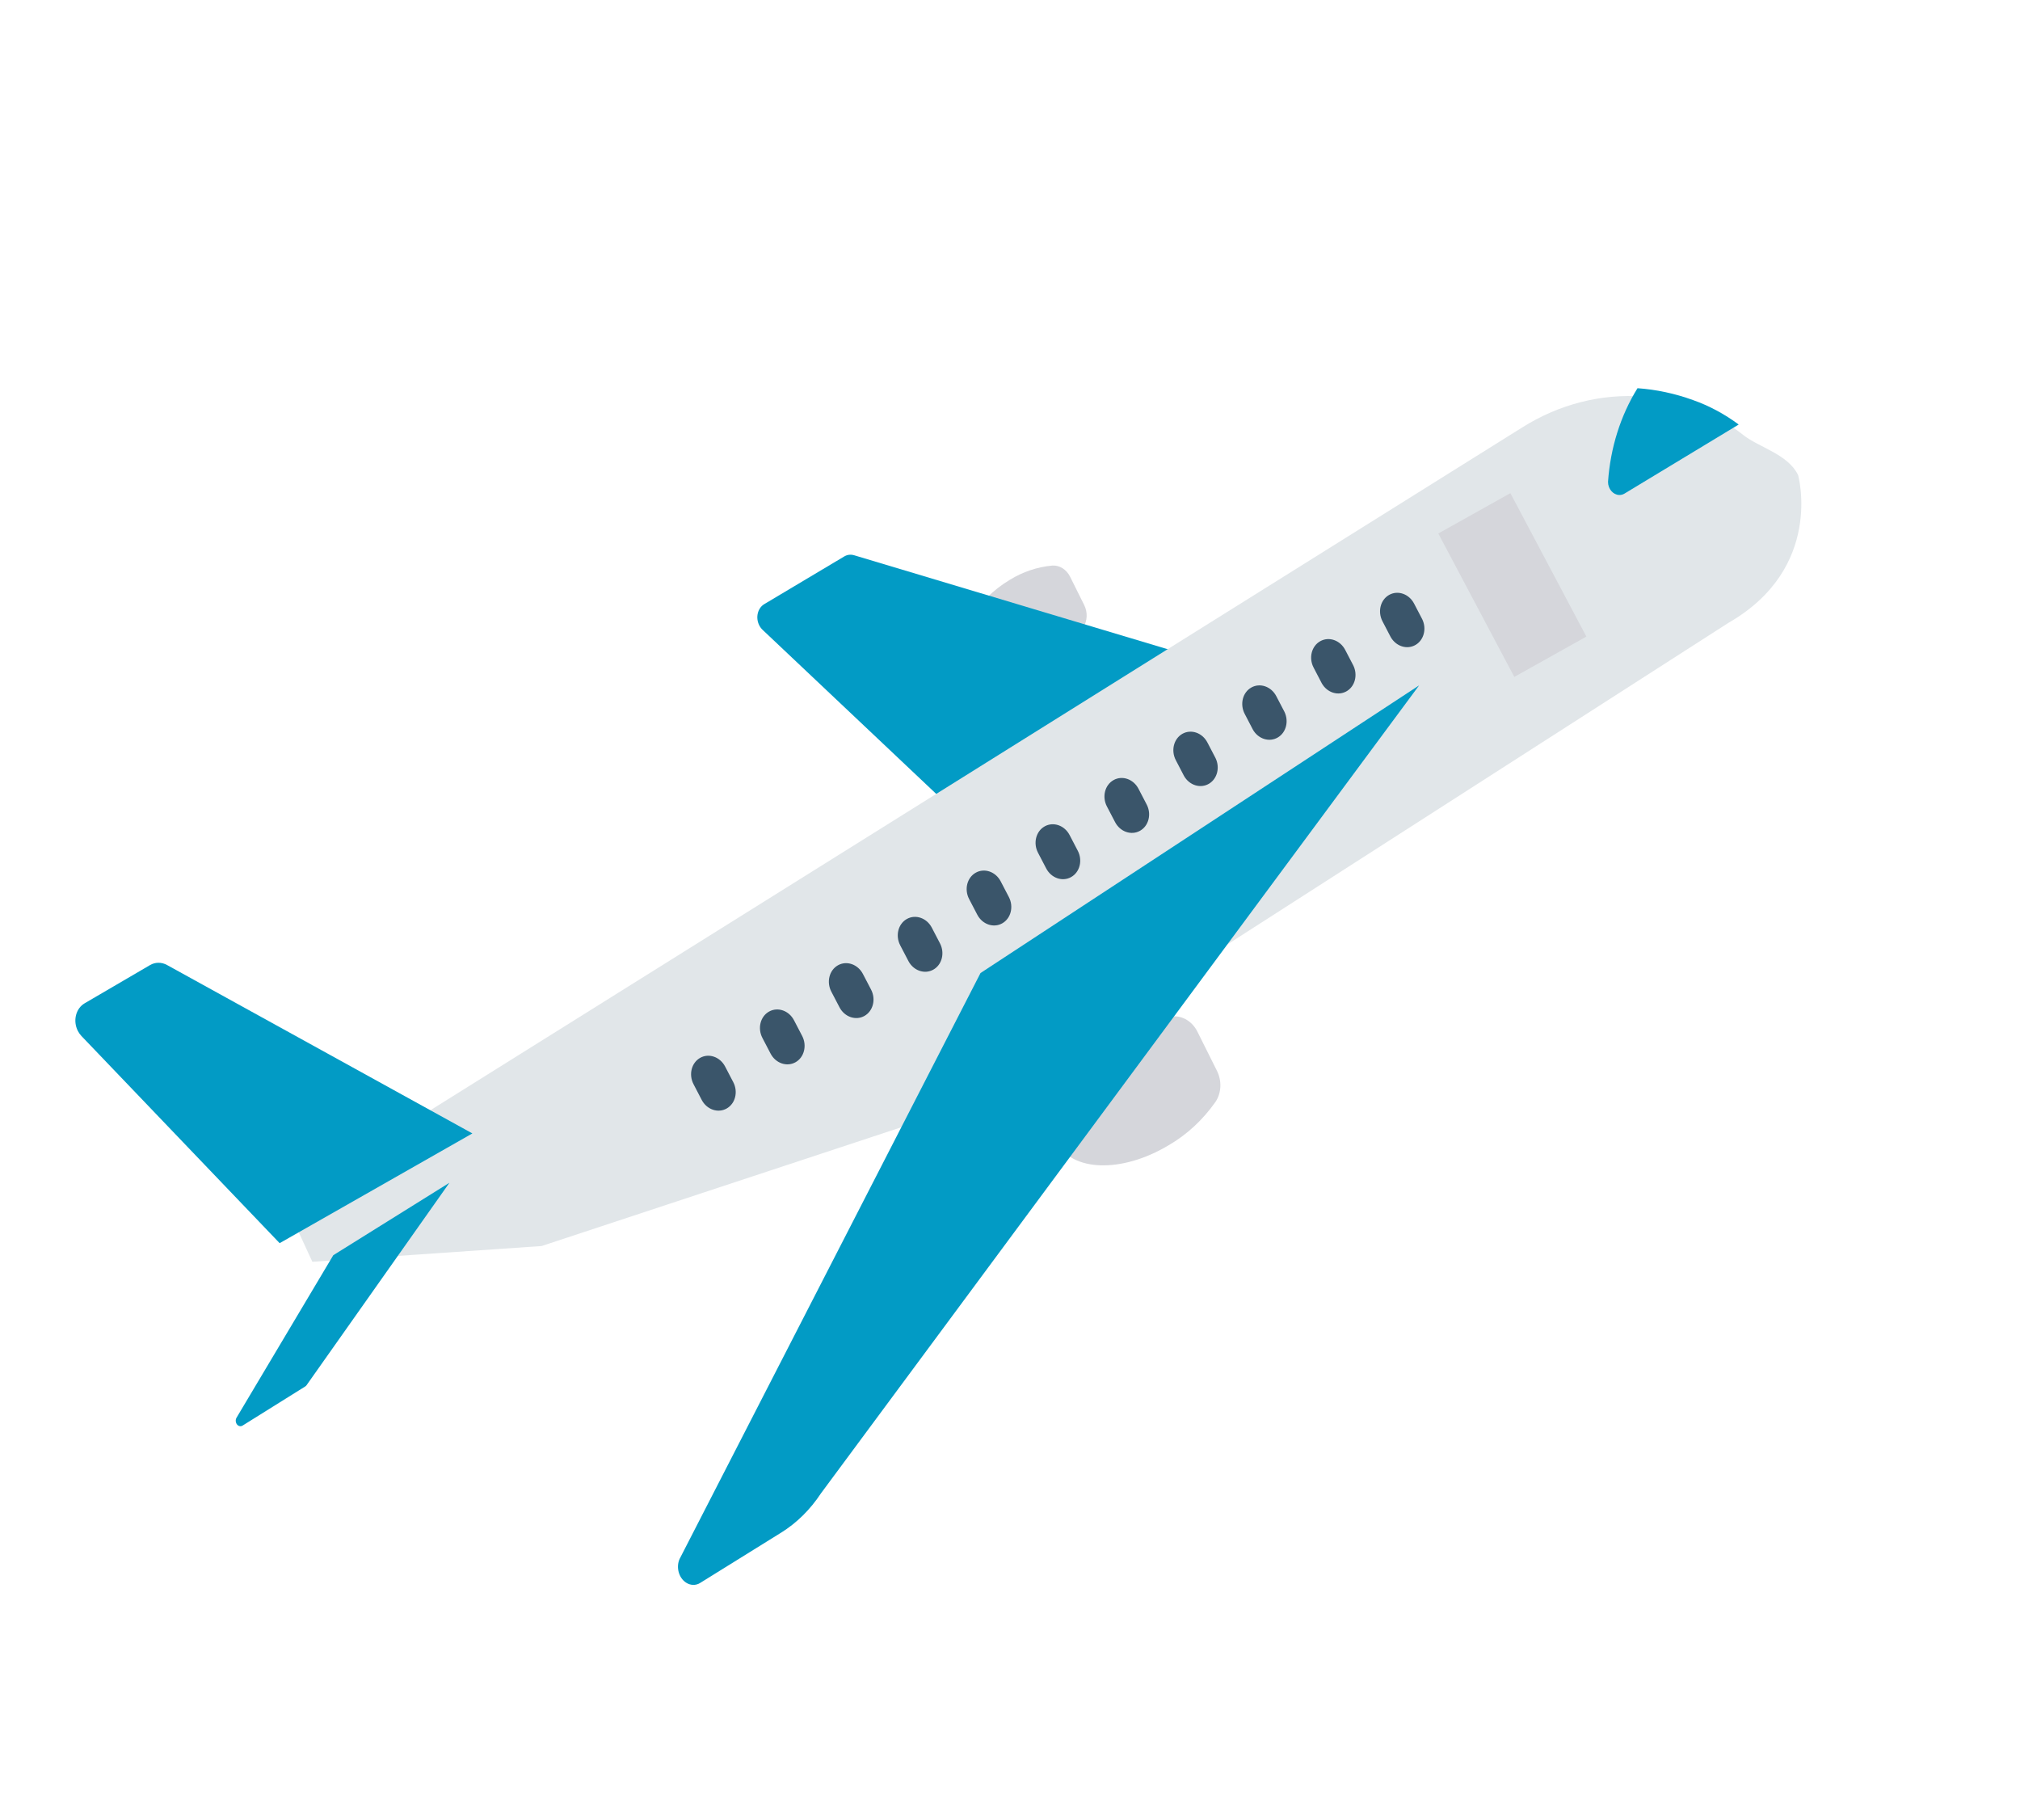 <svg width="121" height="109" viewBox="0 0 121 109" fill="none" xmlns="http://www.w3.org/2000/svg">
<path d="M70.26 60.87C69.015 60.985 67.816 61.389 66.738 62.056C63.925 63.739 62.374 66.566 63.275 68.371C64.175 70.176 67.185 70.273 69.997 68.591C71.093 67.957 72.05 67.07 72.812 65.986C73.164 65.459 73.198 64.733 72.899 64.134L71.729 61.79C71.432 61.19 70.855 60.829 70.26 60.87Z" fill="#D5D6DB"/>
<path d="M63.034 33.871C62.131 33.954 61.262 34.247 60.48 34.731C58.441 35.951 57.316 38.001 57.968 39.309C58.62 40.616 60.803 40.687 62.842 39.467C63.636 39.007 64.331 38.364 64.883 37.578C65.138 37.196 65.163 36.67 64.945 36.236L64.099 34.538C63.883 34.103 63.465 33.841 63.034 33.871Z" fill="#D5D6DB"/>
<path d="M51.166 33.254C50.962 33.192 50.748 33.218 50.567 33.327L45.784 36.178C45.384 36.415 45.246 36.981 45.476 37.443C45.529 37.548 45.598 37.643 45.681 37.721L58.355 49.694L74.303 40.187L51.166 33.254Z" fill="#029BC5"/>
<path d="M103.531 37.304L59.08 65.828L32.443 74.623L18.71 75.565L17.044 71.953L91.186 25.597C93.395 24.208 95.894 23.569 98.431 23.745C99.542 23.83 100.646 24.084 101.718 24.5C102.668 24.859 103.577 25.38 104.417 26.046C105.355 26.797 107.097 27.19 107.709 28.453C107.711 28.451 109.263 34.015 103.531 37.304Z" fill="#E1E6E9"/>
<path d="M58.734 58.273L40.708 93.364C40.486 93.863 40.659 94.497 41.095 94.78C41.362 94.954 41.68 94.962 41.94 94.8L46.79 91.788C47.723 91.209 48.536 90.406 49.179 89.43L85.007 41.046L58.734 58.273Z" fill="#029BC5"/>
<path d="M10.008 57.794C9.681 57.613 9.301 57.614 8.989 57.796L5.073 60.084C4.539 60.395 4.356 61.136 4.663 61.74C4.722 61.854 4.796 61.959 4.883 62.05L16.751 74.451L28.296 67.879L10.008 57.794Z" fill="#029BC5"/>
<path d="M19.965 75.172L14.169 84.903C14.084 85.043 14.114 85.243 14.237 85.35C14.325 85.427 14.441 85.436 14.533 85.375L18.286 83.031C18.315 83.013 18.341 82.988 18.362 82.959L26.922 70.833L19.965 75.172Z" fill="#029BC5"/>
<path d="M101.415 23.96C100.33 23.566 99.212 23.328 98.088 23.249C97.071 24.889 96.462 26.824 96.322 28.862C96.323 29.277 96.62 29.627 96.984 29.644C97.097 29.649 97.208 29.621 97.306 29.562L104.149 25.424C103.297 24.792 102.377 24.299 101.415 23.96Z" fill="#029BC5"/>
<path d="M86.156 31.95L90.473 29.534L95.025 38.124L90.708 40.54L86.156 31.95Z" fill="#D5D6DB"/>
<path d="M83.212 35.627C82.689 35.92 82.51 36.628 82.812 37.208L83.302 38.148C83.622 38.717 84.296 38.926 84.809 38.613C85.297 38.316 85.465 37.649 85.195 37.087L84.705 36.148C84.403 35.568 83.735 35.335 83.212 35.627Z" fill="#3A556A"/>
<path d="M79.085 38.4C78.562 38.693 78.383 39.4 78.686 39.98L79.175 40.92C79.495 41.49 80.169 41.698 80.682 41.386C81.17 41.088 81.338 40.422 81.068 39.86L80.578 38.92C80.276 38.341 79.608 38.108 79.085 38.4Z" fill="#3A556A"/>
<path d="M74.957 41.173C74.435 41.466 74.257 42.173 74.559 42.753L75.048 43.693C75.368 44.262 76.042 44.471 76.555 44.158C77.043 43.861 77.211 43.194 76.941 42.632L76.451 41.693C76.149 41.113 75.48 40.88 74.957 41.173Z" fill="#3A556A"/>
<path d="M70.83 43.945C70.308 44.239 70.13 44.946 70.432 45.525L70.921 46.465C71.241 47.035 71.916 47.243 72.428 46.931C72.916 46.633 73.085 45.966 72.814 45.405L72.324 44.465C72.022 43.885 71.353 43.653 70.83 43.945Z" fill="#3A556A"/>
<path d="M66.704 46.718C66.181 47.011 66.003 47.717 66.305 48.297L66.795 49.236C67.097 49.815 67.765 50.047 68.287 49.755C68.81 49.462 68.989 48.756 68.686 48.177L68.197 47.238C67.895 46.658 67.228 46.425 66.705 46.717C66.704 46.717 66.704 46.717 66.704 46.718Z" fill="#3A556A"/>
<path d="M62.577 49.49C62.054 49.783 61.876 50.49 62.178 51.069L62.668 52.008C62.97 52.587 63.638 52.82 64.16 52.527C64.683 52.235 64.862 51.529 64.56 50.95L64.07 50.01C63.769 49.431 63.101 49.198 62.578 49.489C62.577 49.49 62.577 49.49 62.577 49.49Z" fill="#3A556A"/>
<path d="M58.45 52.263C57.927 52.556 57.749 53.263 58.051 53.842L58.541 54.781C58.843 55.36 59.512 55.591 60.034 55.298C60.555 55.005 60.733 54.3 60.432 53.722L59.943 52.783C59.641 52.203 58.972 51.971 58.45 52.263Z" fill="#3A556A"/>
<path d="M54.323 55.035C53.8 55.328 53.622 56.035 53.924 56.614L54.414 57.554C54.716 58.132 55.385 58.364 55.907 58.07C56.428 57.778 56.606 57.073 56.305 56.495L55.816 55.555C55.514 54.976 54.846 54.743 54.323 55.035Z" fill="#3A556A"/>
<path d="M50.196 57.808C49.674 58.101 49.495 58.807 49.797 59.387L50.287 60.326C50.59 60.905 51.258 61.136 51.78 60.843C52.301 60.55 52.479 59.845 52.179 59.267L51.689 58.328C51.387 57.749 50.719 57.516 50.196 57.808Z" fill="#3A556A"/>
<path d="M46.068 60.581C45.545 60.873 45.367 61.58 45.669 62.159L45.669 62.16L46.159 63.099C46.462 63.678 47.13 63.909 47.652 63.616C48.173 63.324 48.351 62.618 48.05 62.04L47.561 61.101C47.259 60.522 46.591 60.289 46.068 60.581Z" fill="#3A556A"/>
<path d="M41.942 63.352C41.42 63.645 41.241 64.351 41.543 64.93L41.544 64.932L42.033 65.871C42.336 66.45 43.004 66.681 43.526 66.388C44.047 66.095 44.225 65.39 43.925 64.812L43.435 63.873C43.133 63.294 42.465 63.06 41.942 63.352Z" fill="#3A556A"/>
</svg>
